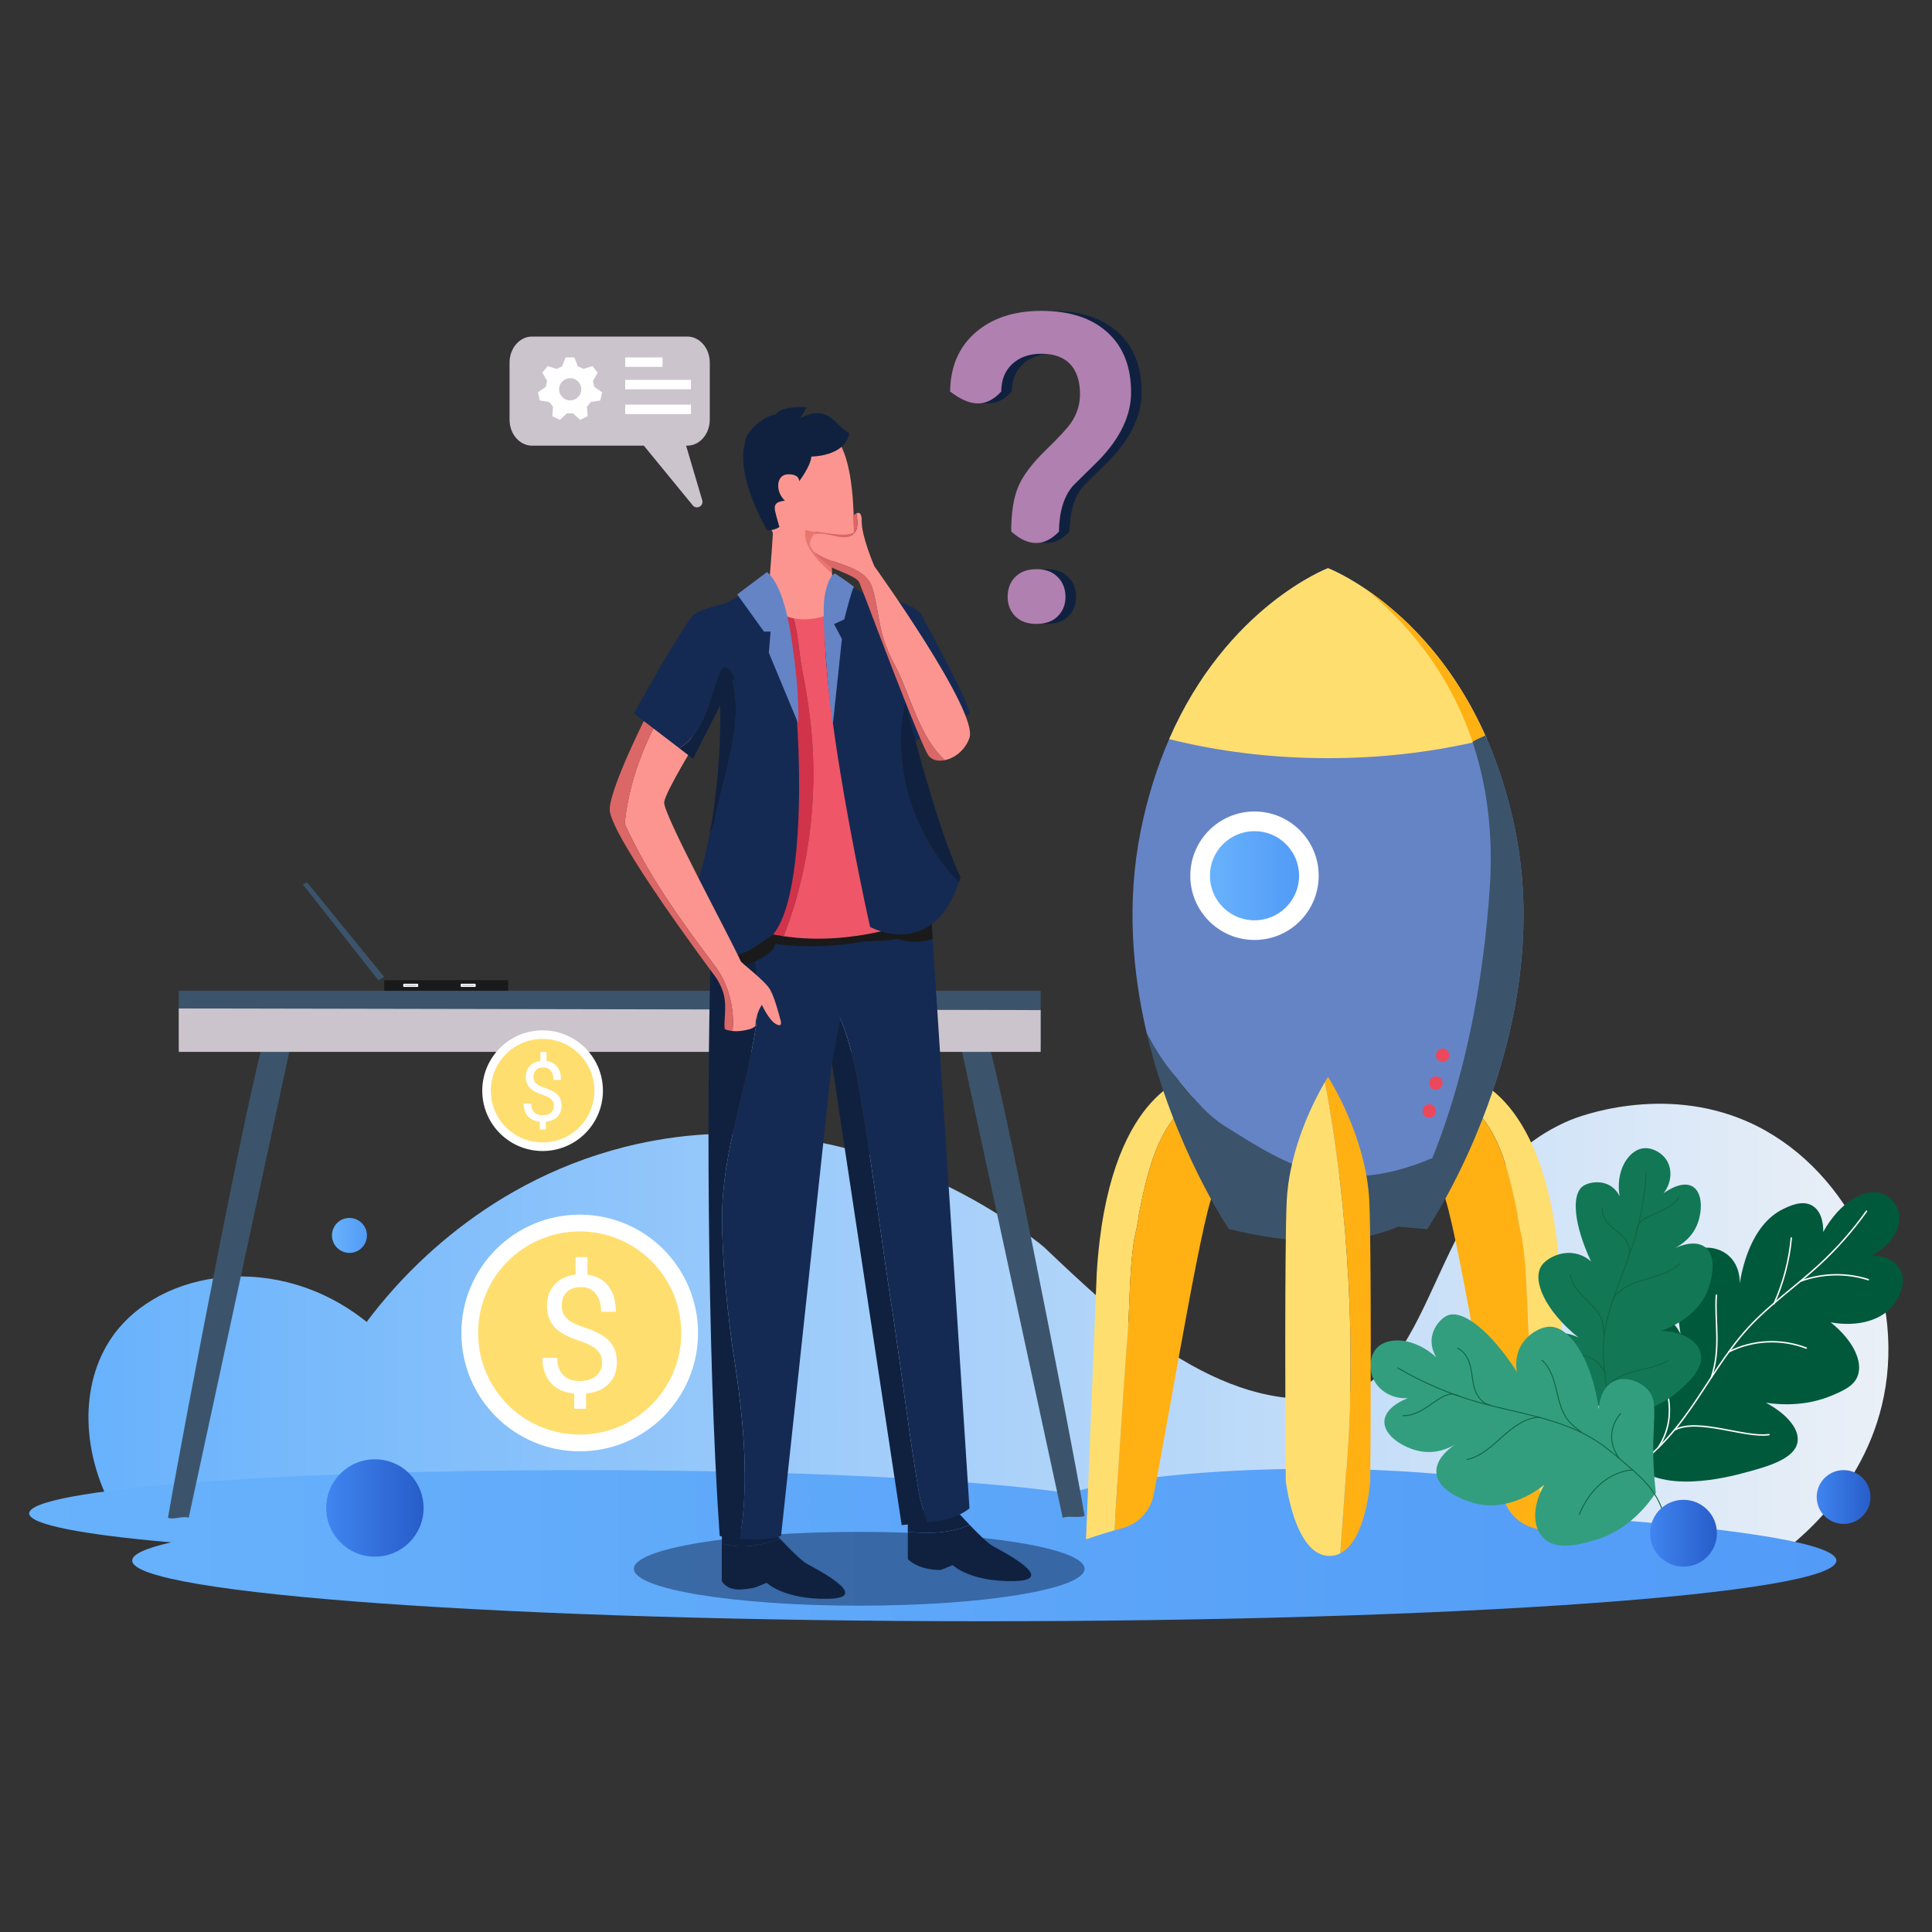 <?xml version="1.0" encoding="utf-8"?>
<!-- Generator: Adobe Illustrator 22.0.0, SVG Export Plug-In . SVG Version: 6.00 Build 0)  -->
<svg version="1.1" id="Layer_1" xmlns="http://www.w3.org/2000/svg" xmlns:xlink="http://www.w3.org/1999/xlink" x="0px" y="0px"
	 viewBox="0 0 4000 4000" style="enable-background:new 0 0 4000 4000;" xml:space="preserve">
<rect x="0" y="0" width="4000" height="4000" fill="#333333" stroke="none"/>
<style type="text/css">
	.Graphic_x0020_Style_x0020_218{fill:#102140;}
	.Graphic_x0020_Style_x0020_88{fill:#D1334A;}
	.Graphic_x0020_Style_x0020_206{fill:url(#SVGID_1_);}
	.Graphic_x0020_Style_x0020_84{fill:#FFFFFF;}
	.Graphic_x0020_Style_x0020_83{fill:#3B546B;}
	.Graphic_x0020_Style_x0020_220{fill:#152A52;}
	.Graphic_x0020_Style_x0020_39{fill:#EF5668;}
	.Graphic_x0020_Style_x0020_219{fill:#DB6767;}
	.Graphic_x0020_Style_x0020_80{fill:#FFB114;}
	.Graphic_x0020_Style_x0020_87{fill:#6584C6;}
	.Graphic_x0020_Style_x0020_216{fill:#1A1A1A;}
	.Graphic_x0020_Style_x0020_78{fill:#FFDE70;}
	
		.Graphic_x0020_Style_x0020_95{fill:none;stroke:#10663F;stroke-width:2;stroke-linecap:round;stroke-linejoin:round;stroke-miterlimit:10;}
	.Graphic_x0020_Style_x0020_212{fill:#FFFFFF;}
	.Graphic_x0020_Style_x0020_210{fill:#CCC4CC;}
	.Graphic_x0020_Style_x0020_222{fill:#E8766F;}
	.Graphic_x0020_Style_x0020_226{fill:#B080B0;}
	.Graphic_x0020_Style_x0020_41{fill:#EB485C;}
	.Graphic_x0020_Style_x0020_77{fill:url(#SVGID_2_);}
	.st0{fill:url(#SVGID_3_);}
	.st1{fill:url(#SVGID_4_);}
	.st2{opacity:0.5;fill:#152A52;}
	.st3{fill:url(#SVGID_5_);}
	.st4{fill:url(#SVGID_6_);}
	.st5{fill:url(#SVGID_7_);}
	.st6{fill:#FFDE70;}
	.st7{fill:url(#SVGID_8_);}
	.st8{fill:#00593B;}
	.st9{fill:none;stroke:#FFFFFF;stroke-width:3;stroke-linecap:round;stroke-linejoin:round;stroke-miterlimit:10;}
	.st10{fill:#127755;}
	.st11{fill:#339E7E;}
	.st12{fill:#152A52;}
	.st13{fill:#FC9590;}
	.st14{fill:#102140;}
	.st15{fill:url(#SVGID_9_);}
</style>
<linearGradient id="SVGID_1_" gradientUnits="userSpaceOnUse" x1="0" y1="0" x2="1" y2="0">
	<stop  offset="0" style="stop-color:#4085F0"/>
	<stop  offset="1" style="stop-color:#275DC9"/>
</linearGradient>
<linearGradient id="SVGID_2_" gradientUnits="userSpaceOnUse" x1="0" y1="0" x2="1" y2="0">
	<stop  offset="0" style="stop-color:#68B2FC"/>
	<stop  offset="1" style="stop-color:#529BF7"/>
</linearGradient>
<g>
	<linearGradient id="SVGID_3_" gradientUnits="userSpaceOnUse" x1="183.149" y1="2754.815" x2="3909.796" y2="2754.815">
		<stop  offset="0" style="stop-color:#68B2FC"/>
		<stop  offset="1" style="stop-color:#EBF0F7"/>
	</linearGradient>
	<path class="st0" d="M241.4,3138.1c-73.9-123.9-78.3-272.1-8.6-371c98.7-140.1,343.1-177.5,526.3-30.2
		c53.5-71.6,227.2-284.8,534.9-362.4c461.8-116.5,825.9,173.1,867.1,207.1c146.9,139.5,362,346.5,599.6,310.6
		c227.5-34.4,192.1-449.7,491.8-573.8c11.7-4.8,188.4-74.9,366.7,4.3c198.3,88.1,319.3,325.7,284.7,547.9
		c-32.6,209.8-191.7,327.8-228.6,353.8C2530.7,3195.6,1386.1,3166.9,241.4,3138.1z"/>
	<linearGradient id="SVGID_4_" gradientUnits="userSpaceOnUse" x1="60.257" y1="3198.785" x2="3801.839" y2="3198.785">
		<stop  offset="0" style="stop-color:#68B2FC"/>
		<stop  offset="1" style="stop-color:#529BF7"/>
	</linearGradient>
	<path class="st1" d="M3318.5,3144.6c-15.3-57.7-278-103.6-599.7-103.6c-212.9,0-399.8,20.1-506.4,50.4
		c-191.7-28.4-572-47.7-1009.8-47.7c-630.8,0-1142.2,40.1-1142.2,89.6c0,23.1,111.3,44.1,294,60c-52.4,11.9-80.7,24.5-80.7,37.7
		c0,69.4,789.8,125.6,1764.2,125.6s1764.2-56.2,1764.2-125.6C3801.8,3197.5,3618.1,3167.1,3318.5,3144.6z"/>
	<ellipse class="st2" cx="1778.9" cy="3248" rx="466.6" ry="76.4"/>
	<g>
		<path class="Graphic_x0020_Style_x0020_83" d="M2245.5,3138.6c-12.8,4.8-32.4-1-45.3,3.8l-210.9-976.9l48.4-29.5
			C2055.6,2144.3,2215.7,2964.1,2245.5,3138.6z"/>
		<path class="Graphic_x0020_Style_x0020_83" d="M347.8,3142.4c12.8,4.8,30-4.8,42.9,0l210.9-976.9l-48.4-29.5
			C535.3,2144.3,377.6,2967.9,347.8,3142.4z"/>
		<rect x="370.1" y="2051.3" class="Graphic_x0020_Style_x0020_83" width="1784.5" height="114.2"/>
		<polygon class="Graphic_x0020_Style_x0020_210" points="2154.6,2091.3 370.1,2087.9 370.1,2177.8 2154.6,2177.8 		"/>
	</g>
	<linearGradient id="SVGID_5_" gradientUnits="userSpaceOnUse" x1="675.45" y1="3122.14" x2="877.015" y2="3122.14">
		<stop  offset="0" style="stop-color:#4085F0"/>
		<stop  offset="1" style="stop-color:#275DC9"/>
	</linearGradient>
	<path class="st3" d="M877,3122.1c0-55.7-45.1-100.8-100.8-100.8s-100.8,45.1-100.8,100.8s45.1,100.8,100.8,100.8
		S877,3177.8,877,3122.1z"/>
	<linearGradient id="SVGID_6_" gradientUnits="userSpaceOnUse" x1="3761.301" y1="3099.397" x2="3872.729" y2="3099.397">
		<stop  offset="0" style="stop-color:#4085F0"/>
		<stop  offset="1" style="stop-color:#275DC9"/>
	</linearGradient>
	<path class="st4" d="M3872.7,3099.4c0-30.8-24.9-55.7-55.7-55.7c-30.8,0-55.7,24.9-55.7,55.7c0,30.8,24.9,55.7,55.7,55.7
		C3847.8,3155.1,3872.7,3130.2,3872.7,3099.4z"/>
	<linearGradient id="SVGID_7_" gradientUnits="userSpaceOnUse" x1="687.319" y1="2557.82" x2="759.653" y2="2557.82">
		<stop  offset="0" style="stop-color:#68B2FC"/>
		<stop  offset="1" style="stop-color:#529BF7"/>
	</linearGradient>
	<path class="st5" d="M759.7,2557.8c0,20-16.2,36.2-36.2,36.2c-20,0-36.2-16.2-36.2-36.2c0-20,16.2-36.2,36.2-36.2
		C743.5,2521.7,759.7,2537.8,759.7,2557.8z"/>
	<g>
		<path class="st6" d="M2332.2,2791.7c8.1-76.7,4-149.3,16.1-225.9c4-18.2,8.1-36.3,10.1-54.5c18.1-88.7,39.5-183.9,112.2-234.6
			c-5.8-29.4-8.4-46.9-8.4-46.9s-168.7,31.9-191.5,405.9l-22.2,551.1c19.6-6.5,39.4-12.8,59.5-18.7
			C2307.8,3140.4,2330.2,2819.5,2332.2,2791.7z"/>
		<path class="Graphic_x0020_Style_x0020_80" d="M2470.6,2276.8c-72.7,50.7-94.1,145.9-112.2,234.6c-2,18.2-6.1,36.3-10.1,54.5
			c-12.1,76.7-8.1,149.3-16.1,225.9c-2,27.8-24.4,348.6-24.2,376.5c5.7-1.7,11.5-3.3,17.3-4.9c32.2-9,56.6-35.4,63.1-68.2
			c36.1-184.1,108.2-628.9,128.5-632.5C2494,2386.9,2479,2319.4,2470.6,2276.8z"/>
		<path class="st6" d="M3167.8,2791.7c-8.1-76.7-4-149.3-16.1-225.9c-4-18.2-8.1-36.3-10.1-54.5c-18.1-88.7-39.5-183.9-112.2-234.6
			c5.8-29.4,8.4-46.9,8.4-46.9s168.7,31.9,191.5,405.9l22.2,551.1c-19.6-6.5-39.4-12.8-59.5-18.7
			C3192.2,3140.4,3169.7,2819.5,3167.8,2791.7z"/>
		<path class="Graphic_x0020_Style_x0020_80" d="M3029.3,2276.8c72.7,50.7,94.1,145.9,112.2,234.6c2,18.2,6.1,36.3,10.1,54.5
			c12.1,76.7,8.1,149.3,16.1,225.9c2,27.8,24.4,348.6,24.2,376.5c-5.7-1.7-11.5-3.3-17.3-4.9c-32.2-9-56.6-35.4-63.1-68.2
			c-36.1-184.1-108.2-628.9-128.5-632.5C3006,2386.9,3020.9,2319.4,3029.3,2276.8z"/>
		<path class="Graphic_x0020_Style_x0020_83" d="M2699.8,2419c-58.9-20.4-111-54.4-165.3-88.3c-45.3-29.4-72.5-70.2-106.4-108.7
			c-21.4-25.6-38.2-53.8-53.8-82.6c55.6,236.4,170,405.2,170,405.2c128.6,31.2,248.7,37.6,351.7-5.2l58.7,5.2
			c0,0,50.1-73.9,100.1-192.4C2944.1,2417.1,2820.9,2460.8,2699.8,2419z"/>
		<path class="Graphic_x0020_Style_x0020_87" d="M3137.1,1719.1c-14.4-71.4-34.8-134-58.7-188.8c-73.2-168-179.9-262.8-251.7-311.2
			c-45.6-30.7-77.2-42.7-77.2-42.7s-209.1,79.2-328.9,353.9c-23.9,54.9-44.3,117.5-58.7,188.9c-30.1,149.1-17.2,294.3,12.4,420.3
			c15.6,28.8,32.4,57,53.8,82.6c34,38.5,61.1,79.3,106.4,108.7c54.4,34,106.4,67.9,165.3,88.3c121.1,41.8,244.2-1.9,355-66.8
			C3120.7,2196.1,3186.4,1962.8,3137.1,1719.1z"/>
		<path class="Graphic_x0020_Style_x0020_78" d="M3078.4,1530.2c-9.6,2.4-19.4,4.8-29.2,7c-92.8,21-193.9,32.5-299.7,32.5
			c-117,0-228.3-14.1-328.9-39.5c119.8-274.7,328.9-353.9,328.9-353.9s31.5,12,77.2,42.7C2898.5,1267.4,3005.2,1362.3,3078.4,1530.2
			z"/>
		<path class="Graphic_x0020_Style_x0020_80" d="M2826.7,1219c78.5,63.6,171.2,165.6,222,316.7c8.3-5.2,17.5-8.9,26.4-13
			C3001.9,1359.5,2897.4,1266.7,2826.7,1219z"/>
		<path class="Graphic_x0020_Style_x0020_83" d="M3137.1,1719.1c-14.4-71.4-34.8-134-58.7-188.8c-1.1-2.5-2.2-5-3.4-7.5
			c-8.9,4.1-18.1,7.8-26.4,13c0.2,0.5,0.4,1,0.5,1.5c28.3,84.9,43.3,185.3,35.2,303c-26.5,382.4-132,605.1-188.3,699.2l58.7,5.2
			C2954.7,2544.6,3223.8,2147.8,3137.1,1719.1z"/>
		
			<ellipse transform="matrix(1 -2.550887e-03 2.550887e-03 1 -4.617 6.631)" class="Graphic_x0020_Style_x0020_84" cx="2597.3" cy="1813.1" rx="132.9" ry="133"/>
		<linearGradient id="SVGID_8_" gradientUnits="userSpaceOnUse" x1="2505" y1="1813.142" x2="2689.57" y2="1813.142">
			<stop  offset="0" style="stop-color:#68B2FC"/>
			<stop  offset="1" style="stop-color:#529BF7"/>
		</linearGradient>
		<path class="st7" d="M2689.6,1813.1c0,51-41.3,92.3-92.3,92.3c-51,0-92.3-41.3-92.3-92.3s41.3-92.3,92.3-92.3
			C2648.3,1720.8,2689.6,1762.2,2689.6,1813.1z"/>
		<path class="Graphic_x0020_Style_x0020_41" d="M3000.7,2184.8c0,7.7-6.2,13.9-13.9,13.9c-7.7,0-13.9-6.2-13.9-13.9
			c0-7.7,6.2-13.9,13.9-13.9C2994.5,2170.9,3000.7,2177.1,3000.7,2184.8z"/>
		<path class="Graphic_x0020_Style_x0020_41" d="M2986.8,2242.4c0,7.7-6.2,13.9-13.9,13.9s-13.9-6.2-13.9-13.9s6.2-13.9,13.9-13.9
			S2986.8,2234.8,2986.8,2242.4z"/>
		<path class="Graphic_x0020_Style_x0020_41" d="M2973,2300.1c0,7.7-6.2,13.9-13.9,13.9c-7.7,0-13.9-6.2-13.9-13.9
			c0-7.7,6.2-13.9,13.9-13.9C2966.7,2286.2,2973,2292.4,2973,2300.1z"/>
	</g>
	<g>
		<g>
			<path class="st8" d="M3354.4,2931.1c-11.1-88.4-20.6-163.2,20.6-196c2.5-2,27.7-21.5,58-14.2c30.5,7.3,44.3,36.6,46.4,41.3
				c-15.1-93,3.6-164.1,40-176.7c15.7-5.4,40.2-1.7,58,12.9c25.9,21.3,24.7,55,24.5,59.3c3.9-25.2,21.4-121.6,90.3-154.7
				c13.7-6.6,39.9-19.2,60.6-6.4c23.7,14.6,22.1,51.2,21.9,54.2c34.2-61.9,86-92,121.2-80c15.9,5.5,30.1,20.1,34.8,37.4
				c8.4,30.8-13.1,70.2-56.7,91.6c25.5-1.4,48.5,8.7,59.3,27.1c17.6,29.8-6.5,65.3-10.3,70.9c-24.2,35.7-76.3,50.2-132.8,40
				c46.3,36.9,68,81.7,55.4,112.2c-8.1,19.8-28.7,28.9-51.6,38.7c-23.3,10-70.6,25.5-138,15.5c41.3,21.9,69.2,52.7,65.8,80
				c-4.6,36.5-63.5,52.4-108.3,64.5c-32.7,8.8-180.4,48.6-237.3-24.5C3364.2,3008.2,3360.9,2982.5,3354.4,2931.1z"/>
			<path class="st9" d="M3242.1,3059.1c32,18.3,72.8,12.1,106.5-2.8c63.3-27.9,111-82.1,150.7-138.8s73.7-117.7,120.5-168.7
				c44.3-48.2,98.7-85.9,146.8-130.2c36.3-33.4,69.2-70.7,97.8-110.9"/>
			<path class="st9" d="M3421.8,2814c37.5,58.6,49.3,125.4,11.2,183.6"/>
			<path class="st9" d="M3468,2960.1c48.4-24.7,144.7,17.4,194.6,10.1"/>
			<path class="st9" d="M3543.1,2851.9c20.8-61.2,6.3-118.3,10.5-170.5"/>
			<path class="st9" d="M3708.7,2563.1c-4.3,47.1-16.6,93.5-36,136.6"/>
			<path class="st9" d="M3728.3,2652.4c44.5-16.5,94.6-17.5,139.8-3"/>
			<path class="st9" d="M3579.4,2798.8c49.8-24.9,108.3-27.7,160.3-7.7"/>
		</g>
		<g>
			<path class="st10" d="M3315.4,2914.7c-78.8-55.7-117.8-56.9-126.4-89.1c-5.4-20.1,2.4-47.6,22.4-59.4
				c24.7-14.6,55.4,2.4,56.9,3.3c-69.8-56.3-96.9-119.4-76.6-149.1c9.6-14.1,35.2-28.3,61.9-26.2c20.8,1.6,34.8,12.5,40.4,17.4
				c-35.2-75.3-41.6-138.5-16.3-156.1c9.9-6.9,31.7-11.6,50.4-3.5c15.2,6.6,22.4,19.1,25.1,24.5c-8.7-51.9,17.3-92.8,46-98.6
				c17.8-3.6,37.6,6.1,48.6,20.2c15.2,19.7,14.2,49.3-3.6,72.6c2.1-1.6,34.3-26,57.5-15.5c25.3,11.4,23.4,56.5,10.1,84.8
				c-13.3,28.1-38.8,41.7-48.1,46.1c3.8-2,40.4-20.7,64.4-5.6c32.9,20.7,10,84.8,8.5,88.8c-21.6,58.2-84.9,81.8-97.7,86.4
				c42.1,0.1,75.3,19.2,82,45.2c8.4,32.5-27.7,63.7-47.3,80.6c-47.8,41.3-105.7,48.7-135.2,50.1
				C3333.2,2927.7,3325.3,2921.7,3315.4,2914.7z"/>
			<path class="Graphic_x0020_Style_x0020_95" d="M3408.3,2427.6c-2.8,51-12.4,102-28.3,151.3c-22.9,71-59.4,140.4-60.7,213.9
				c-0.4,22.4,2.5,44.5,5.4,66.6c3.3,25.2,6.7,50.8,17.8,73.6c10.3,21.1,26.9,38.8,46.2,52.7"/>
			<path class="Graphic_x0020_Style_x0020_95" d="M3325.9,2875.2c1-3.5,3.4-6.5,6-9.2c15.3-15.9,37.6-23.2,59.2-28.5
				c21.6-5.3,44-9.3,63-20.8"/>
			<path class="Graphic_x0020_Style_x0020_95" d="M3340.3,2687.3c14.9-21.3,41.7-31.3,66.9-38.7c25.3-7.4,52.2-14.5,70.9-32.8"/>
			<path class="Graphic_x0020_Style_x0020_95" d="M3371.4,2602c6.2-12.6,0.9-27.5-7.9-37.8c-8.8-10.4-20.7-17.8-30.5-27.4
				c-9.8-9.5-17.6-22.5-15.1-36.1"/>
			<path class="Graphic_x0020_Style_x0020_95" d="M3389.3,2545.6c1-4.1,1.9-8.3,4.2-12c3.3-5.5,9.1-9.2,14.9-12.3
				c11.9-6.4,24.7-10.8,36.8-16.9c12.1-6.1,23.7-14.1,30.7-25.3"/>
			<path class="Graphic_x0020_Style_x0020_95" d="M3320.8,2763.3c-0.6-10.1-1.3-20.4-4.5-30c-6.2-18.3-21.1-32.2-35-45.9
				s-27.6-29.2-30.5-48.4"/>
			<path class="Graphic_x0020_Style_x0020_95" d="M3253.3,2806.3c14.4-2.5,29.5-0.3,42,6.3c12.5,6.6,22.5,17.4,27.8,30.2"/>
		</g>
		<g>
			<path class="st11" d="M3425,3057.4c-8.7-112.5,12.9-151.2-13.7-180.4c-16.6-18.2-48-28.5-71.2-16.7
				c-28.7,14.6-29.9,55.4-29.9,57.4c-14.5-104.2-60.6-171.4-101.5-170.9c-19.4,0.2-48.2,15.8-61.7,43c-10.5,21.2-8,41.8-6.4,50.5
				c-53.3-83-111.5-130-143.5-116.9c-12.5,5.1-29.8,23.2-32.8,46.6c-2.4,19,5.7,34.2,9.4,40.2c-45.8-42-101-43.3-123.3-19.2
				c-13.9,14.9-15.9,40.5-8.5,60.2c10.4,27.5,40,45.7,73.2,43.5c-2.8,1-45.4,16.5-48.7,45.8c-3.6,31.9,41.8,59.3,77.2,64.7
				c35.3,5.4,63.5-10.7,73.2-16.8c-4.2,2.4-43.8,25.9-43,58.9c1.1,45.3,77.2,64.6,82.1,65.7c69.6,16.8,129.6-29.4,141.5-38.9
				c-24.4,40.9-25,85.5-3.4,108.8c27,29.2,78.5,14.4,106.5,6.3c68.4-19.7,109.3-71,127.8-98.7
				C3427.4,3083.1,3426.1,3071.6,3425,3057.4z"/>
			<path class="Graphic_x0020_Style_x0020_95" d="M2893.7,2832.1c51.7,30.3,107.2,54,164.7,70.5c82.9,23.7,172.2,33.3,244.9,79.6
				c22.2,14.1,42.2,31.3,62.1,48.4c22.8,19.5,45.9,39.5,61.7,65c14.7,23.6,22.4,51.2,24.7,78.9"/>
			<path class="Graphic_x0020_Style_x0020_95" d="M3380.8,3043.9c-4-1.3-73.4,2.1-111,91.4"/>
			<path class="Graphic_x0020_Style_x0020_95" d="M3187.7,2934.3c-29.5,0.6-54.9,20.2-76.9,39.9c-22,19.7-44.6,41.3-73.4,47.6"/>
			<path class="Graphic_x0020_Style_x0020_95" d="M3086.1,2909.2c-15.9-2.2-27.4-16.9-32.5-32.2c-5.1-15.3-5.4-31.6-9.1-47.3
				c-3.6-15.6-11.8-31.7-26.6-38.1"/>
			<path class="Graphic_x0020_Style_x0020_95" d="M3020.3,2890c-4.6-1.7-9.3-3.5-14.2-3.7c-7.3-0.3-14.3,2.9-20.7,6.5
				c-13.2,7.4-25,17-38,24.8c-13,7.8-27.6,13.9-42.7,13.3"/>
			<path class="Graphic_x0020_Style_x0020_95" d="M3273.5,2964.6c-9.6-7.2-19.3-14.5-26.7-23.8c-14.4-17.9-19.2-41.4-24.6-63.7
				c-5.4-22.3-12.5-45.7-29.7-60.9"/>
			<path class="Graphic_x0020_Style_x0020_95" d="M3355,2927c-10.9,12.4-17.4,28.4-18.3,44.9c-0.9,16.4,6.1,34,15.6,47.4"/>
		</g>
	</g>
	<g>
		<path class="Graphic_x0020_Style_x0020_218" d="M2115.6,1100.4c0-38.7,4.8-69.5,14.4-92.4c9.6-23,28.5-48.2,56.8-75.7
			c28.3-27.5,46.2-47,53.8-58.6c11.6-17.7,17.4-36.8,17.4-57.4c0-27.3-6.8-48.1-20.3-62.4c-13.5-14.3-33.3-21.5-59.5-21.5
			c-25,0-45.1,7-60.3,21.1c-15.2,14-22.9,33.1-22.9,57.1c-34.9,38.2-70.3,27-105.9,0c0.6-51.5,18.1-92.2,52.5-122.1
			c34.4-29.9,79.9-44.9,136.6-44.9c58.4,0,103.9,14.8,136.6,44.5c32.7,29.7,49,71.1,49,124.3c0,47.4-22.1,94-66.2,140l-53.6,52.8
			c-19.2,21.8-29,53.6-29.6,95.5C2182.9,1133.4,2149.8,1130.8,2115.6,1100.4z M2108.2,1235.6c0-17.1,5.4-30.9,16.1-41.4
			c10.7-10.6,25.3-15.8,43.6-15.8c18.6,0,33.2,5.4,44,16.3c10.7,10.8,16.1,24.5,16.1,41c0,15.9-5.2,29.2-15.7,39.9
			c-10.5,10.7-25.3,16.1-44.4,16.1c-19.2,0-33.9-5.4-44.2-16.1C2113.3,1264.9,2108.2,1251.6,2108.2,1235.6z"/>
		<path class="Graphic_x0020_Style_x0020_226" d="M2093.6,1100.4c0-38.7,4.8-69.5,14.4-92.4c9.6-23,28.5-48.2,56.8-75.7
			c28.3-27.5,46.2-47,53.8-58.6c11.6-17.7,17.4-36.8,17.4-57.4c0-27.3-6.8-48.1-20.3-62.4c-13.5-14.3-33.3-21.5-59.5-21.5
			c-25,0-45.1,7-60.3,21.1c-15.2,14-22.9,33.1-22.9,57.1c-34.9,38.2-70.3,27-105.9,0c0.6-51.5,18.1-92.2,52.5-122.1
			c34.4-29.9,79.9-44.9,136.6-44.9c58.4,0,103.9,14.8,136.6,44.5c32.7,29.7,49,71.1,49,124.3c0,47.4-22.1,94-66.2,140l-53.6,52.8
			c-19.2,21.8-29,53.6-29.6,95.5C2160.9,1133.4,2127.9,1130.8,2093.6,1100.4z M2086.2,1235.6c0-17.1,5.4-30.9,16.1-41.4
			c10.7-10.6,25.3-15.8,43.6-15.8c18.6,0,33.2,5.4,44,16.3c10.7,10.8,16.1,24.5,16.1,41c0,15.9-5.2,29.2-15.7,39.9
			c-10.5,10.7-25.3,16.1-44.4,16.1c-19.2,0-33.9-5.4-44.2-16.1C2091.4,1264.9,2086.2,1251.6,2086.2,1235.6z"/>
	</g>
	<g>
		<ellipse class="Graphic_x0020_Style_x0020_84" cx="1200.2" cy="2759.8" rx="245" ry="245"/>
		<ellipse class="Graphic_x0020_Style_x0020_78" cx="1200.2" cy="2759.8" rx="210.3" ry="210.3"/>
		<g>
			<g>
				<g>
					<path class="Graphic_x0020_Style_x0020_84" d="M1246.6,2820.5c0-10.1-3.6-18.7-10.7-25.6c-7.1-6.9-19.1-13.2-36-18.9
						c-23.5-7.2-40.6-16.5-51.4-28c-10.8-11.5-16.1-26.2-16.1-43.9c0-18.1,5.3-32.9,15.8-44.5c10.5-11.6,25-18.5,43.4-20.7v-36.2
						h24.6v36.4c18.5,2.5,32.9,10.3,43.3,23.3c10.3,13,15.5,30.8,15.5,53.4h-30.4c0-15.6-3.7-28-11.1-37.2
						c-7.4-9.2-17.4-13.8-29.9-13.8c-13.1,0-23.2,3.4-30.1,10.2c-6.9,6.8-10.4,16.3-10.4,28.4c0,11.3,3.7,20.2,11,26.9
						c7.3,6.7,19.4,12.8,36.2,18.2c16.8,5.5,29.9,11.5,39.4,18c9.4,6.6,16.4,14.2,20.8,22.9c4.5,8.7,6.7,18.9,6.7,30.6
						c0,18.6-5.6,33.6-16.8,45c-11.2,11.4-26.9,18.1-47.1,20.2v31.6h-24.5v-31.6c-20.5-1.9-36.6-9.2-48.2-21.9
						c-11.6-12.7-17.5-30-17.5-51.9h30.6c0,15.3,4,27.1,12.1,35.4c8,8.3,19.5,12.4,34.2,12.4c14.4,0,25.8-3.5,34.1-10.4
						C1242.4,2842,1246.6,2832.5,1246.6,2820.5z"/>
				</g>
			</g>
		</g>
	</g>
	<g>
		
			<ellipse transform="matrix(1.350970e-02 -1 1 1.350970e-02 -1150.095 3350.832)" class="Graphic_x0020_Style_x0020_84" cx="1123.2" cy="2258.3" rx="124.9" ry="124.9"/>
		
			<ellipse transform="matrix(1.514617e-02 -1 1 1.514617e-02 -1151.88 3347.111)" class="st6" cx="1123.2" cy="2258.3" rx="107.2" ry="107.2"/>
		<path class="Graphic_x0020_Style_x0020_84" d="M1146.8,2289.2c0-5.2-1.8-9.5-5.4-13.1c-3.6-3.5-9.7-6.7-18.3-9.6
			c-12-3.7-20.7-8.4-26.2-14.3c-5.5-5.9-8.2-13.3-8.2-22.4c0-9.2,2.7-16.8,8.1-22.7c5.4-5.9,12.7-9.4,22.1-10.5v-18.5h12.6v18.6
			c9.4,1.3,16.8,5.3,22.1,11.9c5.3,6.6,7.9,15.7,7.9,27.2h-15.5c0-8-1.9-14.3-5.6-18.9c-3.8-4.7-8.9-7-15.3-7
			c-6.7,0-11.8,1.7-15.3,5.2c-3.5,3.5-5.3,8.3-5.3,14.5c0,5.7,1.9,10.3,5.6,13.7c3.7,3.4,9.9,6.5,18.5,9.3
			c8.6,2.8,15.3,5.9,20.1,9.2c4.8,3.3,8.3,7.2,10.6,11.7c2.3,4.4,3.4,9.6,3.4,15.6c0,9.5-2.9,17.1-8.6,22.9
			c-5.7,5.8-13.7,9.2-24,10.3v16.1h-12.5v-16.1c-10.5-1-18.7-4.7-24.6-11.2c-5.9-6.5-8.9-15.3-8.9-26.4h15.6c0,7.8,2.1,13.8,6.2,18
			c4.1,4.2,9.9,6.3,17.5,6.3c7.4,0,13.2-1.8,17.4-5.3C1144.7,2300.2,1146.8,2295.4,1146.8,2289.2z"/>
	</g>
	<g>
		<path class="Graphic_x0020_Style_x0020_218" d="M2007.6,3157.2c-11.2-11.7-19.6-21.1-19.6-21.1l-108.5-12.1v47.4
			C1923.3,3176.4,1968,3174.1,2007.6,3157.2z"/>
		<path class="Graphic_x0020_Style_x0020_218" d="M2056.5,3201.6c-11.3-6.2-32.9-27.7-48.8-44.4c-39.6,17-84.3,19.2-128.1,14.2v56.7
			c18,16.4,41.5,22.2,68,22.4l25-10c0,0,35.4,34.9,127.4,33C2192,3271.6,2075.6,3212.1,2056.5,3201.6z"/>
		<path class="Graphic_x0020_Style_x0020_218" d="M1850.5,2733.8c-27.2-172.1-45.3-332.9-77-507.3c-9.1-43-18.1-83.8-36.2-122.3
			c-10.9-28.1-25-55.1-37.9-82.3l7.7,97.7l15.1,80.8v0l144.6,957.2c19.4-2.3,37-3.8,53.1-5.6c-6.7-19.8-13-39.7-17.2-60.3
			C1882.2,2969.3,1868.6,2856.1,1850.5,2733.8z"/>
		<path class="st12" d="M1924.4,1841l-241.1-22.9l4.3,54.2l11.8,149.5c12.9,27.2,27,54.2,37.9,82.3c18.1,38.5,27.2,79.3,36.2,122.3
			c31.7,174.4,49.8,335.2,77,507.3c18.1,122.3,31.7,235.5,52.1,357.8c4.3,20.6,10.5,40.5,17.2,60.3c34.9-4,62.9-9.8,87.4-28.8
			L1924.4,1841z"/>
		<path class="Graphic_x0020_Style_x0020_218" d="M1615.1,3185.8c-7.2-7.7-12-13.1-12-13.1l-108.5-12.1v34.8
			C1534.2,3208.3,1576,3199.7,1615.1,3185.8z"/>
		<path class="Graphic_x0020_Style_x0020_218" d="M1671.4,3238.2c-13.2-7.2-40.5-35.4-56.4-52.4c-39.1,13.8-80.9,22.5-120.6,9.5
			v78.2c14.5,22.5,41.1,18.5,68,13.6l25-10c0,0,35.4,34.9,127.4,33C1807,3308.3,1690.6,3248.8,1671.4,3238.2z"/>
		<path class="Graphic_x0020_Style_x0020_218" d="M1515.3,2781.3C1504,2693,1495,2607,1495,2520.9c0-135.9,49.8-260.4,70.2-396.3
			c9.3-69.9,6.9-160.1-35-217.2l-56.8,12.6c-10.8,277.6-10.2,877.1,16.6,1259.8c6.6,2.8,22.9,5.1,41.9,6.2
			C1553.7,3054.1,1536.5,2916.7,1515.3,2781.3z"/>
		<path class="st12" d="M1707.1,1868.1l-19.5,4.3l-157.4,35c41.9,57,44.3,147.2,35,217.2c-20.4,135.9-70.2,260.4-70.2,396.3
			c0,86.1,9.1,172.1,20.4,260.4c21.2,135.4,38.3,272.7,16.5,404.7c31.5,1.9,70.4,0.8,85.2-6.2l105.2-979.4v0l17-90L1707.1,1868.1z"
			/>
		<path class="Graphic_x0020_Style_x0020_216" d="M1451.9,1966.9c0,0,33.7,57.5,100,28.8c66.3-28.8,51.2-45.5,51.2-45.5
			s234.1,2.8,253.5-6.7c42,14.8,74.4-0.1,74.4-0.1l-6.6-102.4c0,0-130.3-18.8-146.9-13.7c-16.7,5.1-116.3,20.1-123,25
			c-6.7,4.8-136.3,31.8-136.3,31.8L1451.9,1966.9z"/>
		<path class="Graphic_x0020_Style_x0020_216" d="M1512,1930.6c0,0,81.5,37.4,211.9,26.8c130.4-10.5,197.5-47.9,197.5-47.9v-33.6
			h-395L1512,1930.6z"/>
		<path class="Graphic_x0020_Style_x0020_88" d="M1660.3,1384c-6.8-36.2-6.8-70.2-18.1-106.4c-3.6-14.5-5.3-31.6-10.3-47.2
			l-62.3-2.5c0,0-5.8,557-7.7,697c20.2,6.2,40.4,10.6,60.4,13.5c36.8-93.2,56.5-193.4,60.7-291.6
			C1687.5,1558.4,1678.4,1474.6,1660.3,1384z"/>
		<path class="Graphic_x0020_Style_x0020_39" d="M1902.2,1904.5l-162-669.7l-108.3-4.4c4.9,15.5,6.6,32.7,10.3,47.2
			c11.3,36.2,11.3,70.2,18.1,106.4c18.1,90.6,27.2,174.4,22.6,262.7c-4.2,98.3-23.8,198.4-60.7,291.6
			C1769.8,1960.4,1902.2,1904.5,1902.2,1904.5z"/>
		<path class="st13" d="M1715.5,1113.3c0,0,13.2,134.1,13.2,147.6s-96.3,48.1-139.9-16.5c8.3-80,11.4-141.4,11.4-141.4
			s-101.8-182.9,3.1-215.2c105-32.2,164.7-9,164.7,215.2C1741.6,1115.6,1715.5,1113.3,1715.5,1113.3z"/>
		<path class="Graphic_x0020_Style_x0020_222" d="M1667.5,1097.5c0,0,77.9,18.5,101.5,5.6c-50.2,32.3-47.6,74.1-46.4,84.2
			C1697.3,1165.6,1661,1130.4,1667.5,1097.5z"/>
		<path class="Graphic_x0020_Style_x0020_220" d="M1908.4,1274.2c0,0,111.6,203.5,97.6,205.1c-14,1.6-140.3,70.2-140.3,70.2
			l-77.3-321.7C1788.4,1227.8,1893.6,1243.9,1908.4,1274.2z"/>
		<path class="Graphic_x0020_Style_x0020_220" d="M1874.3,1455.3c-26.2-101-44.4-181-44.4-181l-9.4-35c0,0-43.7-10.9-97.7-47
			c-61.8,102.7,78.6,726.7,78.6,726.7s127.1,71.6,183.8-91.7C1890.5,1729.9,1844.5,1584.5,1874.3,1455.3z"/>
		<path class="Graphic_x0020_Style_x0020_218" d="M1874.3,1455.3c-29.8,129.2,16.2,274.6,110.9,372.1c1.3-3.6,2.5-7.4,3.7-11.2
			C1951.7,1739.2,1906.9,1581,1874.3,1455.3z"/>
		<path class="Graphic_x0020_Style_x0020_218" d="M1517.6,1413.4c-2.9-14.5-14.4-16.6-28.9-13.6c6.8,103.2,0.2,224-20,329.2
			c5.9-11.2,10.3-23.4,12.7-37C1499.5,1594.6,1538,1508.5,1517.6,1413.4z"/>
		<path class="Graphic_x0020_Style_x0020_220" d="M1593.7,1192.3c0,0-89.7,64.1-125.5,68.8c10.2,38.8,17.1,86.5,20.5,138.8
			c14.5-3,26-0.9,28.9,13.6c20.4,95.1-18.1,181.2-36.2,278.6c-2.4,13.6-6.8,25.8-12.7,37c-8.6,44.7-19.7,86.5-33.2,122.9
			c48.3,187.1,107.4,120.1,165.1,82.7C1692.7,1825.3,1650.6,1265.4,1593.7,1192.3z"/>
		<path class="st14" d="M1588.5,1098.4c0,0,13.7,0,25.2-7.2c-10.1-38.1-19.4-51.1,11.5-54.6c-20.1-18-19-53.9,5.9-54.6
			c25-0.7,23.5,14.4,23.5,14.4s23.7-30.9,25.2-51.1c0,0,70.5,0,78.4-48.2c-30.9-18.7-44.2-61.8-101.9-30.9c14.2-23,14.2-23,14.2-23
			s-52.5-4.3-64,14.4c-35.2,6.5-65.4,43.9-63.3,56.8C1520.4,983.6,1588.5,1098.4,1588.5,1098.4z"/>
		<path class="Graphic_x0020_Style_x0020_219" d="M1857.3,1386.2c-6.8-13.6-15.9-29.4-20.4-43c-18.1-40.8-18.1-86.1-31.7-129.1
			c-18.1-45.3-79.3-43-117.8-70.2c-0.7-0.4-1.5-0.9-2.1-1.4c8.7,10.5,21.9,22.3,31.4,29.2c11.7,8.6,53.1,19.5,61.9,33.2l16.5,42.3
			c0,0,109.5,291.3,126.6,316.2c7,10.2,20.2,13.4,34.3,10.5C1904.1,1525.1,1888.2,1450.1,1857.3,1386.2z"/>
		<path class="st13" d="M1676.4,1125.2c-0.1,0.6,0,1.2,0,1.8c0.1-1.7,0.4-3.4,0.6-5.1C1676.8,1123,1676.6,1124.1,1676.4,1125.2z"/>
		<path class="st13" d="M1810.2,1172.2c0,0-26.6-61.7-26.1-92.9c0.3-18.2-5.9-18.9-11.1-16.4c3,16,4.1,32.1-4,40.2
			c-18,22.5-53.9-4.2-83.2,2.2c-3.6,4.8-7.1,10.7-8.7,16.6c-0.3,1.7-0.5,3.4-0.6,5.1c0.5,4,4,9.5,8.8,15.4c0.7,0.5,1.4,1,2.1,1.4
			c38.5,27.2,99.6,24.9,117.8,70.2c13.6,43,13.6,88.3,31.7,129.1c4.5,13.6,13.6,29.4,20.4,43c30.9,63.8,46.8,138.9,98.8,187.7
			c20.2-4.1,42.4-20.6,51.1-46.3C2025.9,1472.8,1810.2,1172.2,1810.2,1172.2z"/>
		<path class="Graphic_x0020_Style_x0020_219" d="M1769,1103.2c8.1-8.1,6.9-24.2,4-40.2c-3.7,1.8-6.9,5.3-6.9,5.3s2.2,26.7,1.9,34.9
			c-21.4,10.1-77.1-4.2-79.1-1.8c-1,1.2-2.1,2.6-3.1,4C1715.1,1099,1751,1125.7,1769,1103.2z"/>
		<path class="st13" d="M1615.4,2110c0,0-10.5-42.2-20.6-60.6c-10.1-18.4-60.5-56.2-61.1-59.1c-25.3-55.9-162.1-307-158.6-329.8
			c3.5-22.8,65.8-123.7,65.8-123.7l-61.6-76.7c-45.1,75.4-77.5,158.4-86,245.5c49.8,108.7,115.5,199.3,190.2,298.9
			c26.2,37.8,37.4,85,33.1,130.1c12.6,1.3,25.7-0.9,37.6-4.4c3.4-1.4,6.7-3.4,9.9-5.6c0-26.6,13.4-44.2,13.4-44.2s13.9,31.5,29.4,40
			C1622.5,2129,1615.4,2110,1615.4,2110z"/>
		<path class="Graphic_x0020_Style_x0020_219" d="M1483.6,2004.5c-74.7-99.6-140.4-190.2-190.2-298.9c8.5-87.1,40.9-170.1,86-245.5
			l-18.6-23.2c0,0-96.3,184.6-98.5,237.9c-2.1,53.3,220.6,349.8,220.6,349.8c23.4,37.1,18.6,57.8,17,95.9c-0.1,3.3,0.2,6.8,0.8,10.4
			c5.1,2,10.5,3.3,16.1,3.8C1521,2089.5,1509.8,2042.4,1483.6,2004.5z"/>
		<path class="Graphic_x0020_Style_x0020_218" d="M1504,1381.7c-9.1-6.8-15.9,15.9-20.4,27.2c-16.3,49-31.2,113.9-77.3,140.2
			l28.5,21.8l85.6-167.5C1517.7,1394.6,1512.6,1387,1504,1381.7z"/>
		<path class="Graphic_x0020_Style_x0020_220" d="M1506.1,1248.9c0,0-50,8.5-69.4,23.8c-19.4,15.3-124.5,204.3-124.5,204.3l94.1,72
			c46-26.2,60.9-91.2,77.3-140.2c4.5-11.3,11.3-34,20.4-27.2c8.6,5.3,13.7,12.8,16.4,21.7l10.5-20.6L1506.1,1248.9z"/>
		<path class="Graphic_x0020_Style_x0020_87" d="M1588.1,1184.3l-61.8,46.4l55.4,76.9h13.7l-3.6,43.9l60.8,146.3
			c0,0,2.2-47.5-6.1-117.6C1638.1,1310.1,1625.5,1216.7,1588.1,1184.3z"/>
		<path class="Graphic_x0020_Style_x0020_87" d="M1728.9,1187.3c0,0-14.3,2.8-21.8,48.7c-7.9,48,14.5,263.2,17.4,261.9l18.6-175.1
			l-16.3-30.7l21.1-9.7c0,0,15.3-60.8,20.1-67.5C1752.7,1202.9,1728.9,1187.3,1728.9,1187.3z"/>
		<path class="Graphic_x0020_Style_x0020_210" d="M1469.5,869V750.5c0-29.6-20.9-53.7-46.6-53.7h-321.3c-25.7,0-46.6,24-46.6,53.7
			V869c0,29.6,20.9,53.7,46.6,53.7h231.4l101.2,123.5c7.8,9.6,23.2,1.5,19.7-10.4c-10.2-34.6-23.3-79.4-33.4-113.1h2.5
			C1448.6,922.6,1469.5,898.6,1469.5,869z"/>
		<g>
			<path class="Graphic_x0020_Style_x0020_212" d="M1189.2,740l7.2,18.3c4.4,2.1,7,3.4,11.4,5.5l18.8-5.8c5.3,6.6,5.6,7,10.8,13.6
				l-9.8,17.1c1.1,4.8,1.7,7.6,2.8,12.4l16.2,11.1c-1.9,8.3-2,8.7-3.9,17l-19.5,3c-3,3.8-4.9,6.1-7.9,9.9l1.4,19.6
				c-7.6,3.7-8,3.9-15.7,7.5l-14.5-13.4c-4.9,0-7.8,0-12.7,0l-14.5,13.4c-7.6-3.7-8-3.9-15.7-7.5l1.4-19.6c-3-3.8-4.9-6.1-7.9-9.9
				l-19.5-3c-1.9-8.3-2-8.7-3.9-17l16.2-11.1c1.1-4.8,1.7-7.6,2.8-12.4l-9.8-17.1c5.3-6.6,5.6-7,10.8-13.6l18.8,5.8
				c4.4-2.1,7-3.4,11.4-5.5l7.2-18.3C1180.3,740,1180.7,740,1189.2,740z"/>
			<ellipse class="Graphic_x0020_Style_x0020_210" cx="1180.5" cy="806" rx="23" ry="23"/>
		</g>
		<rect x="1294.4" y="740" class="Graphic_x0020_Style_x0020_84" width="77.2" height="19.5"/>
		<rect x="1294.4" y="786.5" class="Graphic_x0020_Style_x0020_84" width="136.1" height="19.5"/>
		<rect x="1294.4" y="837.8" class="Graphic_x0020_Style_x0020_84" width="136.1" height="19.5"/>
	</g>
	<g>
		<polygon class="Graphic_x0020_Style_x0020_83" points="626.8,1830.9 783.3,2029.4 795.5,2022.8 635.9,1827.1 		"/>
		<rect x="795.5" y="2029.4" class="Graphic_x0020_Style_x0020_216" width="256.5" height="21.9"/>
		<rect x="836.4" y="2038.2" class="st9" width="27.9" height="3.6"/>
		<rect x="955.4" y="2038.2" class="st9" width="27.9" height="3.6"/>
	</g>
	<g>
		<path class="Graphic_x0020_Style_x0020_80" d="M2835,2486.4c-6.9-136.8-85.5-256.6-85.5-256.6s-0.1,0.2-0.3,0.5
			c-0.7,1.1-2.9,4.5-6,9.8c23.9,125.8,70.3,427.5,46.3,773c-5.6,80.2-10.4,147.1-14.6,202.9c53.8-27.1,62-149.4,62-149.4
			C2838.2,2968.2,2839.2,2570.9,2835,2486.4z"/>
		<path class="st6" d="M2743.2,2240.2c-3.1,5.2-7.1,12.2-11.7,20.9c-23.7,44.3-62.7,130.8-67.5,225.4c-4.2,84.5-3.2,481.8-1.9,580.3
			c0,0,17,144.4,83.3,154.1c2.6,0.4,5.3,0.6,8.1,0.5c7.8-0.2,14.9-2,21.3-5.3c4.2-55.8,9.1-122.7,14.6-202.9
			C2813.5,2667.6,2767,2365.9,2743.2,2240.2z"/>
	</g>
	<linearGradient id="SVGID_9_" gradientUnits="userSpaceOnUse" x1="3416.288" y1="3174.444" x2="3554.618" y2="3174.444">
		<stop  offset="0" style="stop-color:#4085F0"/>
		<stop  offset="1" style="stop-color:#275DC9"/>
	</linearGradient>
	<ellipse class="st15" cx="3485.5" cy="3174.4" rx="69.2" ry="69.2"/>
</g>
</svg>
